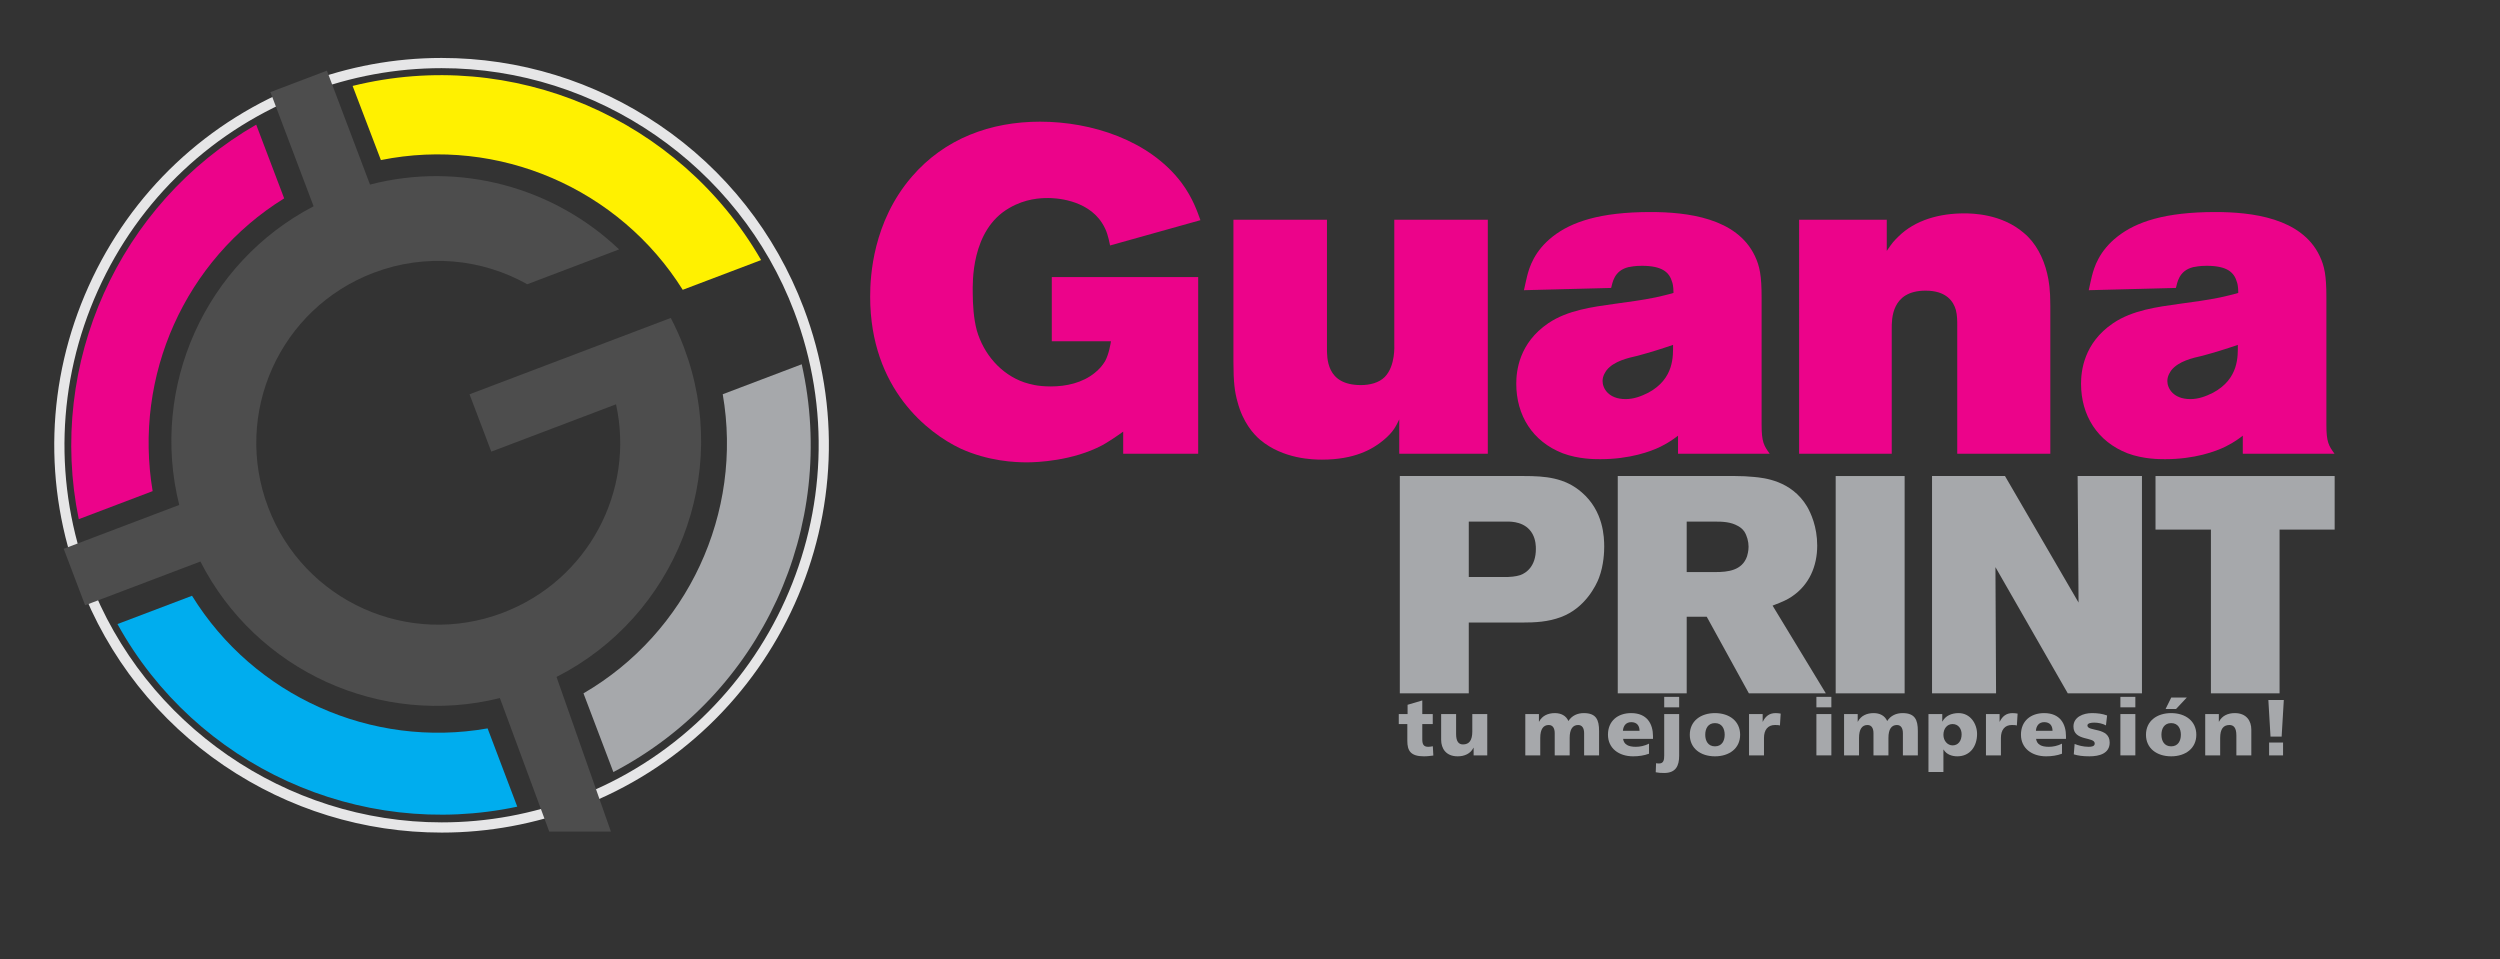 <?xml version="1.0" encoding="utf-8"?>
<!-- Generator: Adobe Illustrator 17.0.0, SVG Export Plug-In . SVG Version: 6.00 Build 0)  -->
<!DOCTYPE svg PUBLIC "-//W3C//DTD SVG 1.1//EN" "http://www.w3.org/Graphics/SVG/1.1/DTD/svg11.dtd">
<svg version="1.1" id="Layer_1" xmlns="http://www.w3.org/2000/svg" xmlns:xlink="http://www.w3.org/1999/xlink" x="0px" y="0px"
	 width="557.739px" height="214.044px" viewBox="0 0 557.739 214.044" enable-background="new 0 0 557.739 214.044"
	 xml:space="preserve">
<rect x="0" y="0" width="557.739" height="214.044" fill="#333333" stroke="none"/>
<g>
	<path fill="#EC038A" d="M17.572,115.825c-7.127-34.688,8.881-70.358,39.585-88.015l6.239,16.443
		c-22.165,13.74-33.66,39.619-29.342,65.316L17.572,115.825z"/>
	<path fill="#A6A8AB" d="M178.861,81.266c8.146,36.232-8.983,73.698-42.023,90.975l-6.667-17.56
		c23.272-13.532,35.652-40.318,31.068-66.727L178.861,81.266z"/>
	<path fill="#00ADEE" d="M115.399,179.964c-35.329,7.504-71.702-9.06-89.191-40.738l16.631-6.311
		c13.807,22.358,40.051,34.14,65.943,29.586L115.399,179.964z"/>
	<path fill="#FFF100" d="M169.799,58.021c-18.206-31.627-55.466-47.672-91.134-38.852l6.31,16.542
		c26.268-5.311,53.184,6.354,67.336,28.944L169.799,58.021z"/>
	<g>
		<path fill="#E6E6E7" d="M98.551,185.746c-17.344,0-34.132-5.165-48.548-14.936c-14.745-9.994-25.891-24.112-32.234-40.826
			c-8.187-21.574-7.483-45.044,1.984-66.088c9.466-21.042,26.561-37.14,48.134-45.326c9.867-3.744,20.173-5.643,30.633-5.643
			c17.344,0,34.132,5.164,48.548,14.936c14.745,9.994,25.891,24.112,32.233,40.828c16.899,44.532-5.584,94.513-50.118,111.413
			C119.316,183.848,109.009,185.746,98.551,185.746z M98.519,15.205c-10.183,0-20.217,1.849-29.825,5.495
			C47.69,28.67,31.047,44.343,21.83,64.831c-9.217,20.489-9.903,43.339-1.932,64.344c12.323,32.474,43.93,54.293,78.653,54.293
			c10.182,0,20.216-1.848,29.823-5.493c43.36-16.455,65.25-65.117,48.796-108.475C164.849,37.024,133.241,15.205,98.519,15.205z"/>
	</g>
	<path fill="#4D4D4D" d="M138.115,55.64c-14.463-13.77-35.416-19.694-55.569-14.46l-9.614-25.418L60.33,20.546l9.634,25.472
		c-24.14,12.575-36.58,40.228-29.977,66.632l-25.779,9.78l4.784,12.603l25.719-9.76c12.453,24.431,40.253,37.072,66.81,30.463
		l11.016,29.791h13.755l-12.138-34.505c26.556-13.496,39.217-45.114,28.404-73.597c-0.851-2.248-1.83-4.414-2.917-6.492
		L104.75,87.966l4.855,12.79l27.826-10.558c4.258,19.336-6.221,39.288-25.28,46.519c-20.949,7.952-44.378-2.581-52.327-23.537
		c-7.951-20.95,2.587-44.38,23.54-52.328c11.691-4.438,24.158-3.116,34.269,2.561L138.115,55.64z"/>
	<g>
		<g>
			<path fill="#A6A8AB" d="M312.06,159.304h1.965v-2.07l3.281-0.972v3.042h2.335v2.228h-2.335v3.397c0,1.113,0.278,1.68,1.334,1.68
				c0.334,0,0.686-0.07,1.019-0.124l0.111,2.069c-0.63,0.071-1.26,0.177-2.094,0.177c-2.984,0-3.707-1.256-3.707-3.449v-3.751
				h-1.909L312.06,159.304L312.06,159.304z"/>
			<path fill="#A6A8AB" d="M331.8,168.521h-3.04v-1.698h-0.037c-0.667,1.326-2.002,1.91-3.522,1.91
				c-2.632,0-3.688-1.769-3.688-3.679v-5.749h3.336v4.458c0,1.733,0.63,2.316,1.539,2.316c1.372,0,2.076-0.902,2.076-2.883v-3.892
				h3.337L331.8,168.521L331.8,168.521z"/>
			<path fill="#A6A8AB" d="M340.288,159.304h3.039v1.698h0.037c0.667-1.326,2.002-1.911,3.522-1.911c1.372,0,2.502,0.567,3.022,1.77
				c0.778-1.239,2.057-1.77,3.429-1.77c2.781,0,3.411,1.505,3.411,3.998v5.431h-3.337v-4.952c0-1.044-0.389-1.823-1.334-1.823
				c-1.186,0-1.89,0.903-1.89,2.884v3.891h-3.337v-4.952c0-1.044-0.389-1.823-1.335-1.823c-1.186,0-1.891,0.903-1.891,2.884v3.891
				h-3.335L340.288,159.304L340.288,159.304L340.288,159.304z"/>
			<path fill="#A6A8AB" d="M362.103,164.841c0.185,1.274,1.204,1.769,2.835,1.769c0.908,0,1.946-0.195,2.947-0.708v2.247
				c-1.076,0.407-2.298,0.584-3.54,0.584c-3.188,0-5.616-1.787-5.616-4.829c0-3.043,2.169-4.813,5.171-4.813
				c3.577,0,4.875,2.424,4.875,5.166v0.583L362.103,164.841L362.103,164.841z M365.773,163.037c0-1.061-0.519-1.928-1.853-1.928
				c-1.205,0-1.78,0.867-1.854,1.928H365.773z"/>
			<path fill="#A6A8AB" d="M369.46,170.272c0.241,0.054,0.483,0.054,0.704,0.054c1.038,0,1.113-0.92,1.113-1.805v-9.216h3.335v9.305
				c0,2.3-0.778,3.839-3.355,3.839c-0.704,0-1.279-0.036-1.872-0.159L369.46,170.272z M374.613,157.802h-3.335v-2.336h3.335V157.802
				z"/>
			<path fill="#A6A8AB" d="M376.985,163.922c0-3.061,2.428-4.831,5.616-4.831c3.188,0,5.616,1.77,5.616,4.831
				c0,3.042-2.429,4.811-5.616,4.811C379.414,168.733,376.985,166.964,376.985,163.922z M384.77,163.922c0-1.38-0.63-2.6-2.169-2.6
				c-1.539,0-2.169,1.22-2.169,2.6c0,1.362,0.63,2.583,2.169,2.583C384.14,166.505,384.77,165.284,384.77,163.922z"/>
			<path fill="#A6A8AB" d="M397.096,161.853c-0.37-0.107-0.741-0.107-1.13-0.107c-1.557,0-2.429,1.079-2.429,2.884v3.891h-3.335
				v-9.216h3.039v1.698h0.038c0.575-1.167,1.408-1.911,2.854-1.911c0.39,0,0.797,0.054,1.131,0.108L397.096,161.853z"/>
			<path fill="#A6A8AB" d="M408.567,157.802h-3.336v-2.336h3.336V157.802z M405.232,159.304h3.336v9.216h-3.336V159.304z"/>
			<path fill="#A6A8AB" d="M411.403,159.304h3.04v1.698h0.037c0.667-1.326,2.002-1.911,3.522-1.911c1.371,0,2.502,0.567,3.021,1.77
				c0.778-1.239,2.057-1.77,3.429-1.77c2.78,0,3.41,1.505,3.41,3.998v5.431h-3.335v-4.952c0-1.044-0.39-1.823-1.335-1.823
				c-1.186,0-1.89,0.903-1.89,2.884v3.891h-3.337v-4.952c0-1.044-0.389-1.823-1.335-1.823c-1.186,0-1.889,0.903-1.889,2.884v3.891
				h-3.337v-9.216L411.403,159.304L411.403,159.304z"/>
			<path fill="#A6A8AB" d="M430.233,159.304h3.077v1.663h0.037c0.667-1.292,2.076-1.876,3.596-1.876
				c2.669,0,4.134,2.424,4.134,4.654c0,2.724-1.539,4.988-4.412,4.988c-1.168,0-2.428-0.407-3.059-1.503h-0.037v5.006h-3.337
				L430.233,159.304L430.233,159.304z M435.609,161.533c-1.223,0-2.039,1.026-2.039,2.407c0,1.344,0.927,2.352,2.039,2.352
				c1.26,0,2.02-1.009,2.02-2.477C437.629,162.595,436.907,161.533,435.609,161.533z"/>
			<path fill="#A6A8AB" d="M449.954,161.853c-0.37-0.107-0.741-0.107-1.13-0.107c-1.557,0-2.429,1.079-2.429,2.884v3.891h-3.336
				v-9.216h3.04v1.698h0.037c0.575-1.167,1.409-1.911,2.855-1.911c0.39,0,0.796,0.054,1.13,0.108L449.954,161.853z"/>
			<path fill="#A6A8AB" d="M454.239,164.841c0.185,1.274,1.204,1.769,2.835,1.769c0.908,0,1.946-0.195,2.948-0.708v2.247
				c-1.076,0.407-2.299,0.584-3.54,0.584c-3.188,0-5.616-1.787-5.616-4.829c0-3.043,2.169-4.813,5.171-4.813
				c3.577,0,4.875,2.424,4.875,5.166v0.583L454.239,164.841L454.239,164.841z M457.908,163.037c0-1.061-0.518-1.928-1.853-1.928
				c-1.204,0-1.78,0.867-1.854,1.928H457.908z"/>
			<path fill="#A6A8AB" d="M462.839,165.973c0.778,0.319,1.928,0.637,3.132,0.637c0.686,0,1.353-0.106,1.353-0.744
				c0-1.556-4.745-0.46-4.745-3.785c0-2.123,2.187-2.99,4.115-2.99c1.15,0,2.316,0.125,3.392,0.531l-0.26,2.212
				c-0.704-0.408-1.761-0.62-2.595-0.62c-0.723,0-1.538,0.124-1.538,0.638c0,1.432,4.967,0.3,4.967,3.803
				c0,2.459-2.317,3.077-4.504,3.077c-1.501,0-2.521-0.141-3.503-0.441L462.839,165.973z"/>
			<path fill="#A6A8AB" d="M476.387,157.802h-3.336v-2.336h3.336V157.802z M473.051,159.304h3.336v9.216h-3.336V159.304z"/>
			<path fill="#A6A8AB" d="M478.759,163.922c0-3.061,2.428-4.831,5.616-4.831c3.188,0,5.616,1.77,5.616,4.831
				c0,3.042-2.428,4.811-5.616,4.811C481.187,168.733,478.759,166.964,478.759,163.922z M486.543,163.922c0-1.38-0.63-2.6-2.168-2.6
				c-1.539,0-2.169,1.22-2.169,2.6c0,1.362,0.63,2.583,2.169,2.583C485.913,166.505,486.543,165.284,486.543,163.922z
				 M484.394,155.624h3.466l-2.391,2.548h-2.336L484.394,155.624z"/>
			<path fill="#A6A8AB" d="M491.974,159.304h3.04v1.698h0.037c0.667-1.326,2.002-1.911,3.522-1.911c2.632,0,3.688,1.77,3.688,3.68
				v5.749h-3.335v-4.457c0-1.733-0.63-2.318-1.539-2.318c-1.371,0-2.076,0.903-2.076,2.884v3.891h-3.336L491.974,159.304
				L491.974,159.304z"/>
			<path fill="#A6A8AB" d="M509.025,164.328h-2.484l-0.482-8.154h3.448L509.025,164.328z M506.227,165.656h3.114v2.865h-3.114
				V165.656z"/>
		</g>
		<g>
			<path fill="#EC038A" d="M247.655,54.762c-0.403-1.914-0.706-3.326-1.814-5.04c-3.427-5.342-10.685-5.543-11.995-5.543
				c-1.613,0-5.04,0.1-8.668,2.218c-8.669,4.94-8.165,17.035-8.165,18.85c0,2.721,0.202,5.846,0.907,8.467
				c1.512,5.241,5.343,9.778,10.584,11.591c1.31,0.403,2.923,0.908,5.947,0.908c3.427,0,7.056-0.806,9.777-3.024
				c0.907-0.705,1.714-1.613,2.318-2.621c0.907-1.713,1.21-3.93,1.31-4.434h-13.205V61.819h32.659v39.412h-16.733v-4.938
				c-2.117,1.512-3.729,2.52-4.637,3.024c-6.653,3.527-14.617,3.83-16.834,3.83c-2.52,0-8.568-0.202-14.918-3.125
				c-6.955-3.327-20.059-13.103-20.059-33.869c0-4.536,0.605-16.631,9.274-26.711c7.358-8.568,17.64-12.297,28.627-12.297
				c11.491,0,24.394,4.133,31.55,13.608c2.621,3.528,3.629,6.753,4.233,8.366L247.655,54.762z"/>
			<path fill="#EC038A" d="M312.166,101.231v-7.66c-0.706,1.412-1.21,2.722-3.528,4.637c-2.419,2.016-6.451,4.335-13.708,4.335
				c-1.915,0-8.669-0.101-13.81-4.436c-1.411-1.21-3.83-3.83-5.04-8.467c-0.605-2.117-0.907-4.335-0.907-8.87V49.017h20.866v28.426
				c0,2.419-0.202,8.467,7.56,8.467c2.016,0,4.032-0.504,5.342-1.815c2.419-2.52,2.117-6.955,2.117-7.459V49.017h20.865v52.213
				L312.166,101.231L312.166,101.231z"/>
			<path fill="#EC038A" d="M374.36,101.231v-4.032c-0.806,0.605-1.815,1.412-3.831,2.42c-2.218,1.108-6.955,2.823-13.507,2.823
				c-1.311,0-4.838,0-8.366-1.311c-6.753-2.621-10.383-8.467-10.383-15.523c0-2.822,0.605-9.073,7.156-13.507
				c4.334-2.924,9.879-3.629,14.918-4.335c2.924-0.402,6.048-0.806,8.971-1.411c1.31-0.303,2.721-0.605,4.032-1.009
				c0-0.202,0-1.613-0.302-2.42c-0.605-2.117-2.118-3.629-6.753-3.629c-1.512,0-2.52,0.202-3.024,0.303
				c-3.226,0.806-3.528,3.527-3.831,4.637l-19.454,0.504c0.202-1.11,0.504-2.118,0.706-3.126c0.504-2.015,1.613-5.643,5.746-8.87
				c4.133-3.225,10.482-5.442,21.772-5.442c8.165,0,19.253,1.31,23.284,9.777c1.109,2.318,1.512,4.434,1.512,9.274V94.78
				c0,3.83,0.505,4.637,1.815,6.45L374.36,101.231L374.36,101.231L374.36,101.231z M365.389,79.358
				c-2.218,0.504-5.343,1.209-6.955,3.225c-0.202,0.302-0.907,1.209-0.907,2.42c0,1.612,1.31,4.032,5.14,4.032
				c1.814,0,3.428-0.605,5.04-1.412c5.847-3.125,5.543-8.266,5.543-10.685C370.63,77.846,368.009,78.652,365.389,79.358z"/>
			<path fill="#EC038A" d="M436.653,101.231V72.705c0-1.209,0-2.319-0.302-3.528c-0.505-1.814-2.016-4.334-6.754-4.334
				c-7.66,0-7.56,6.35-7.56,8.567v27.82h-20.664V49.017h19.556v6.956c1.31-1.916,1.512-2.118,2.52-3.125
				c3.83-3.831,9.374-5.243,14.717-5.243c1.915,0,8.366,0.102,13.305,4.335c2.721,2.218,4.435,5.645,5.241,9.072
				c0.403,1.715,0.706,3.528,0.706,7.257v32.961H436.653z"/>
			<path fill="#EC038A" d="M500.358,101.231v-4.032c-0.806,0.605-1.815,1.412-3.831,2.42c-2.217,1.108-6.955,2.823-13.507,2.823
				c-1.31,0-4.838,0-8.365-1.311c-6.754-2.621-10.383-8.467-10.383-15.523c0-2.822,0.605-9.073,7.157-13.507
				c4.334-2.924,9.879-3.629,14.918-4.335c2.923-0.402,6.047-0.806,8.971-1.411c1.31-0.303,2.721-0.605,4.031-1.009
				c0-0.202,0-1.613-0.302-2.42c-0.605-2.117-2.117-3.629-6.753-3.629c-1.512,0-2.52,0.202-3.024,0.303
				c-3.225,0.806-3.527,3.527-3.831,4.637l-19.454,0.504c0.202-1.11,0.505-2.118,0.706-3.126c0.505-2.015,1.613-5.643,5.746-8.87
				c4.133-3.225,10.483-5.442,21.772-5.442c8.165,0,19.253,1.31,23.286,9.777c1.108,2.318,1.512,4.434,1.512,9.274V94.78
				c0,3.83,0.503,4.637,1.814,6.45L500.358,101.231L500.358,101.231L500.358,101.231z M491.387,79.358
				c-2.217,0.504-5.343,1.209-6.955,3.225c-0.202,0.302-0.907,1.209-0.907,2.42c0,1.612,1.31,4.032,5.141,4.032
				c1.814,0,3.427-0.605,5.04-1.412c5.847-3.125,5.544-8.266,5.544-10.685C496.629,77.846,494.007,78.652,491.387,79.358z"/>
		</g>
		<g>
			<path fill="#A6A8AB" d="M356.723,128.93c-0.618,1.649-3.09,6.731-8.446,8.721c-2.884,1.1-5.769,1.237-8.79,1.237h-11.811v15.794
				h-15.382V106.2h27.674c4.739,0,9.134,0.344,12.91,3.639c4.876,4.188,5.014,10.027,5.014,12.155
				C357.891,122.956,357.823,126.046,356.723,128.93z M341.891,119.111c-1.511-2.747-4.739-2.747-5.563-2.747h-8.652v12.36h8.721
				c0.206,0,1.717-0.068,2.747-0.412c1.374-0.481,3.502-1.992,3.502-5.837C342.646,121.926,342.646,120.484,341.891,119.111z"/>
			<path fill="#A6A8AB" d="M390.168,154.683l-9.408-17.099h-4.464v17.099h-15.382v-48.482h26.232c1.374,0,2.815,0.068,4.189,0.206
				c2.129,0.206,8.31,0.755,11.811,6.592c0.824,1.442,2.266,4.463,2.266,8.721c0,4.601-1.785,8.79-5.7,11.399
				c-1.03,0.687-1.923,1.1-4.257,1.992l11.88,19.571L390.168,154.683L390.168,154.683z M389.138,118.561
				c-0.481-0.686-1.167-1.099-1.442-1.236c-1.58-0.892-3.365-0.961-5.151-0.961h-6.249v11.261h6.387
				c2.815,0,5.974-0.344,7.073-3.501c0.068-0.274,0.343-1.169,0.343-2.129C390.099,120.828,389.756,119.524,389.138,118.561z"/>
			<path fill="#A6A8AB" d="M409.534,154.683v-48.482h15.382v48.482H409.534z"/>
			<path fill="#A6A8AB" d="M461.313,154.683l-16.138-28.155l0.137,28.155h-14.283v-48.482h16.275l16.412,28.225l-0.206-28.225
				h14.352v48.482H461.313z"/>
			<path fill="#A6A8AB" d="M508.56,118.15v36.532h-15.314V118.15h-12.361v-11.949h39.967v11.949L508.56,118.15L508.56,118.15z"/>
		</g>
	</g>
</g>
</svg>
